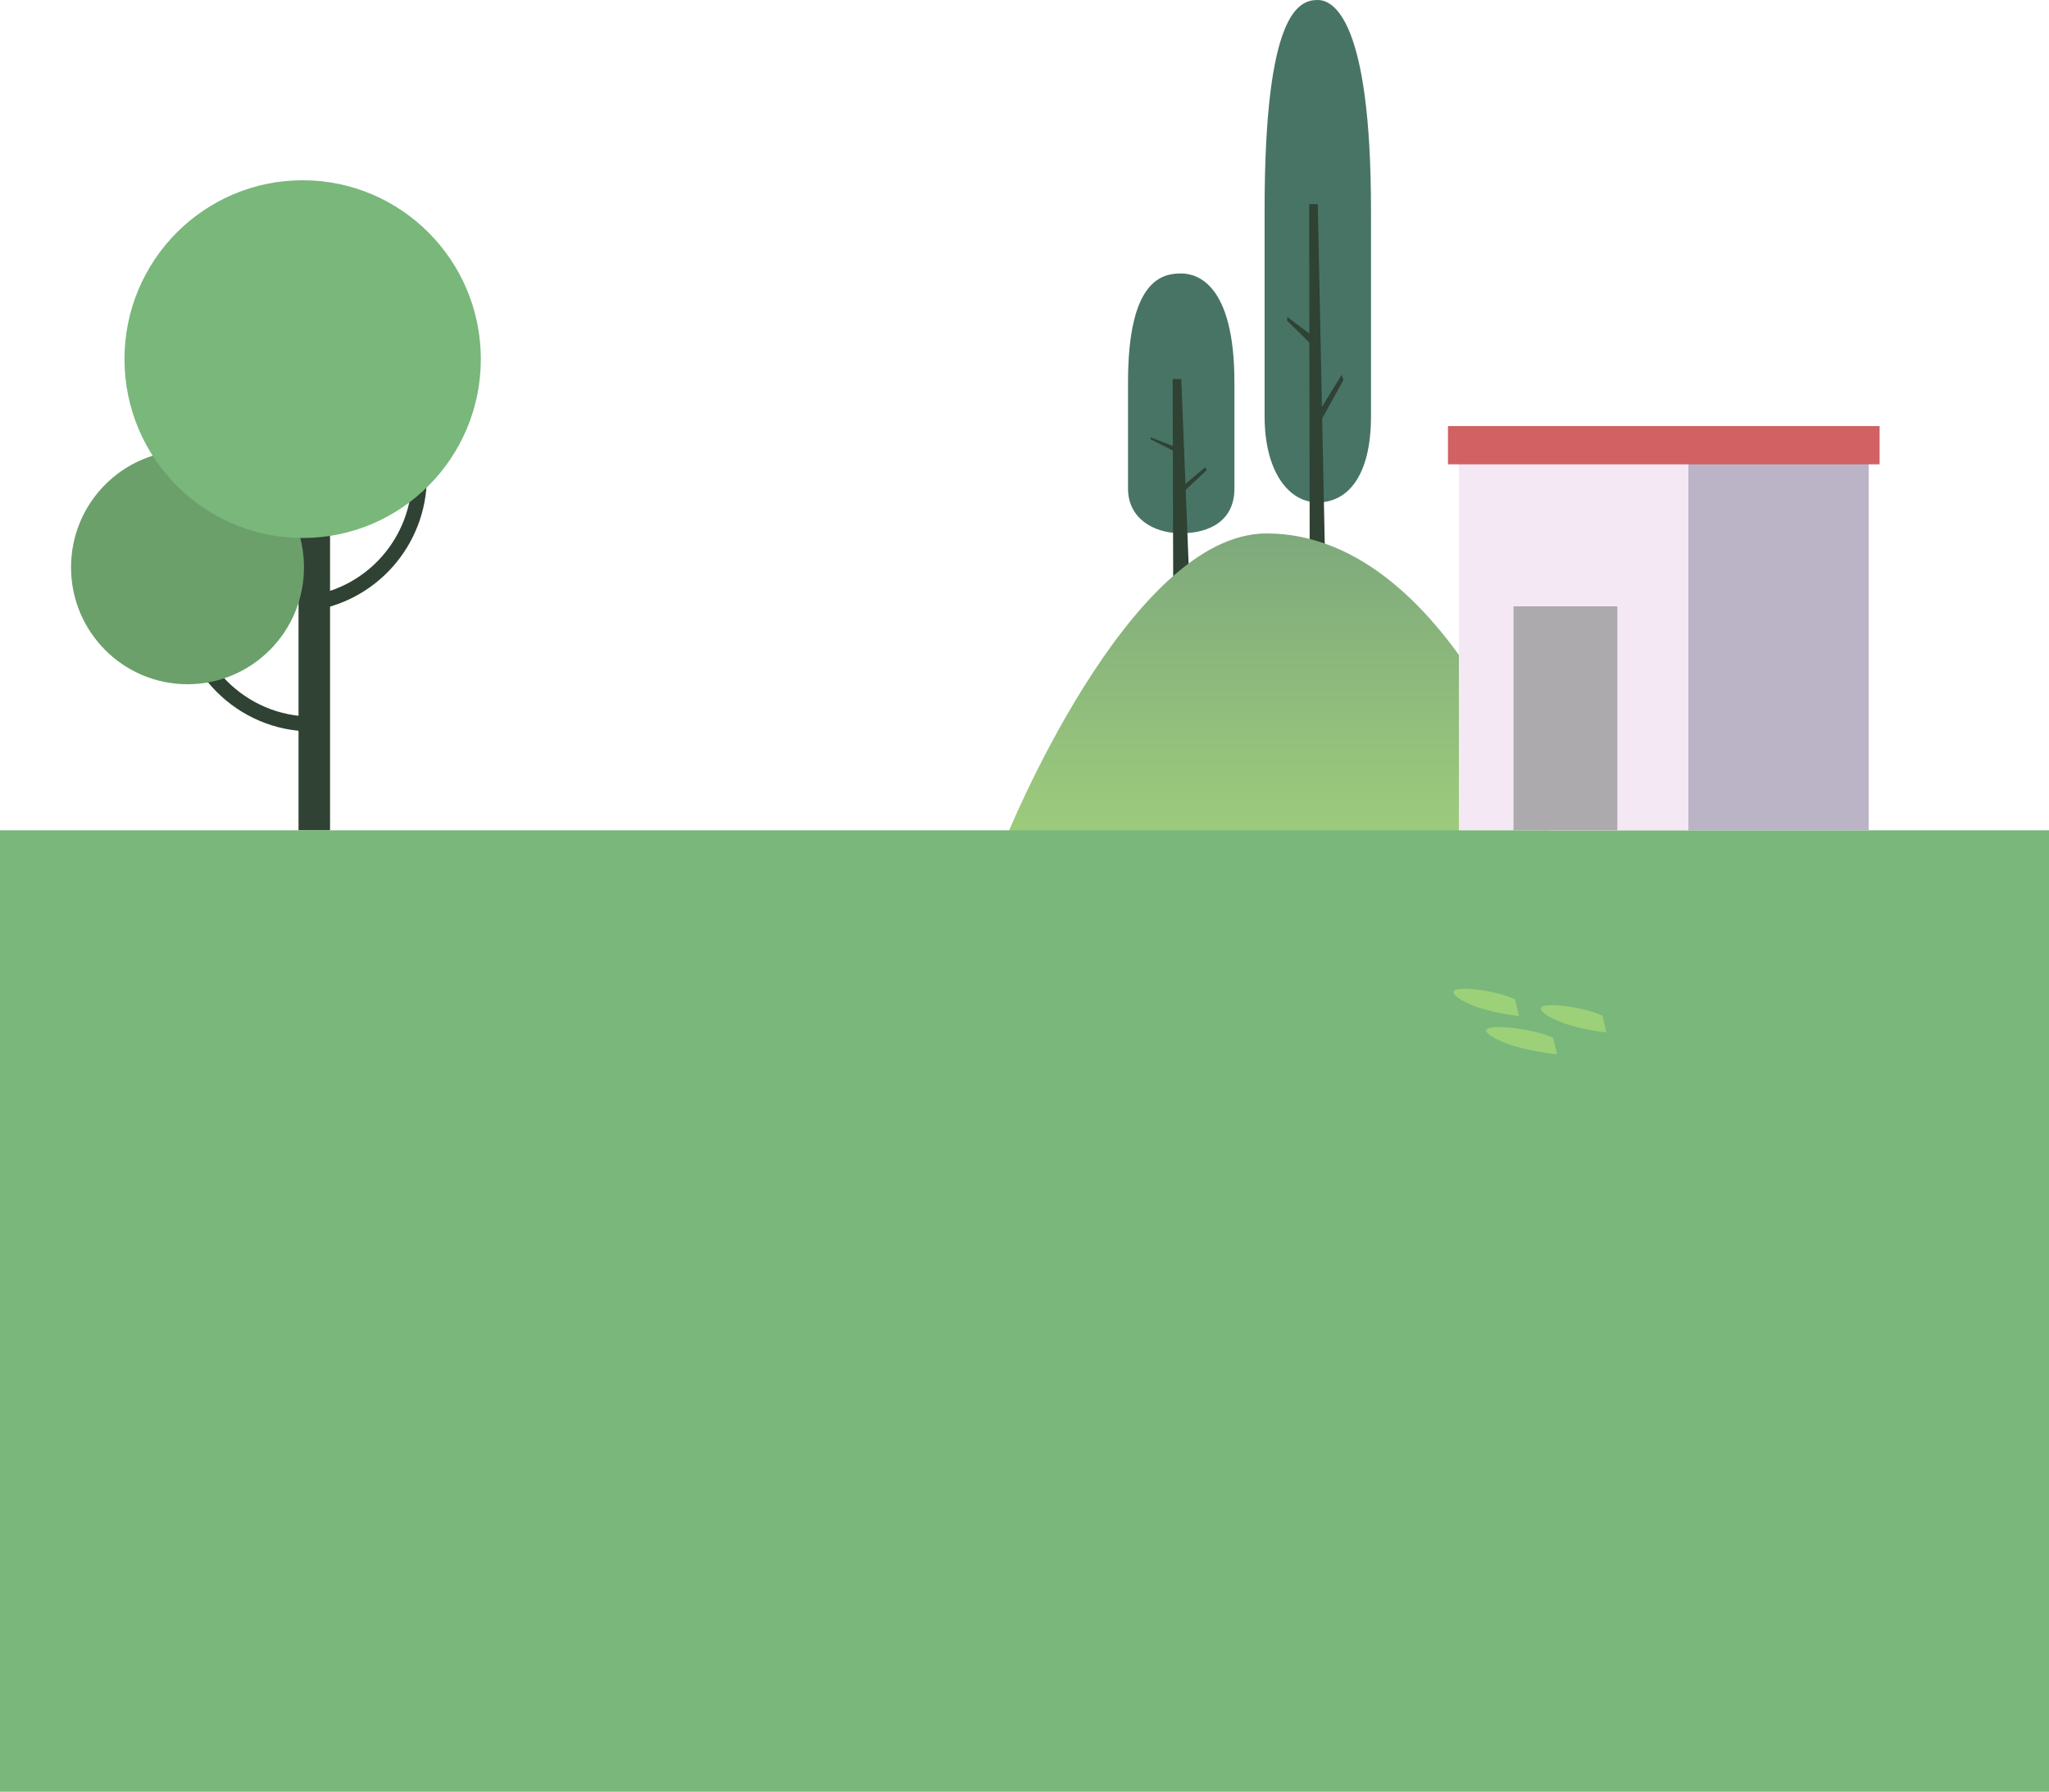 <svg width="375" height="328" viewBox="0 0 375 328" fill="none" xmlns="http://www.w3.org/2000/svg">
<g clip-path="url(#clip0_270_13)">
<path d="M60.403 90.393H54.636V152H60.403V90.393Z" fill="#2F4233"/>
<path d="M57.082 133.9C43.465 133.9 32.384 122.773 32.384 109.099C32.384 95.426 43.465 84.299 57.082 84.299V87.028C44.975 87.028 35.101 96.942 35.101 109.099C35.101 121.257 44.975 131.171 57.082 131.171V133.9Z" fill="#2F4233"/>
<path d="M34.316 125.259C46.089 125.259 55.633 115.676 55.633 103.854C55.633 92.033 46.089 82.45 34.316 82.45C22.544 82.45 13 92.033 13 103.854C13 115.676 22.544 125.259 34.316 125.259Z" fill="#6BA06B"/>
<path d="M56.237 111.858L55.935 109.16C67.046 107.887 75.409 98.488 75.409 87.24H78.127C78.127 99.882 68.707 110.464 56.237 111.889V111.858Z" fill="#2F4233"/>
<path d="M55.391 98.488C73.401 98.488 88 83.828 88 65.744C88 47.66 73.401 33 55.391 33C37.382 33 22.783 47.66 22.783 65.744C22.783 83.828 37.382 98.488 55.391 98.488Z" fill="#79B77B"/>
</g>
<path d="M241.177 91.973C246.547 91.973 250.914 87.274 250.914 76.204V38.511C250.914 3.48 244.003 0 241.177 0C237.761 0 231.44 2.048 231.44 38.511V76.204C231.44 86.244 235.793 91.973 241.177 91.973Z" fill="#487466"/>
<path d="M239.596 37.373H241.176L242.77 115.143L239.716 114.568L239.596 37.373Z" fill="#2F4233"/>
<path d="M240.788 61.936L235.578 58.014L235.565 58.71L240.574 63.622" fill="#2F4233"/>
<path d="M245.542 68.628L245.877 69.552L241.163 78.078L240.989 76.017L245.542 68.628Z" fill="#2F4233"/>
<path d="M216.182 97.618C221.552 97.618 225.919 95.182 225.919 89.466V69.976C225.919 51.866 219.008 50.059 216.182 50.059C212.766 50.059 206.445 51.116 206.445 69.976V89.466C206.445 94.659 210.797 97.618 216.182 97.618Z" fill="#487466"/>
<path d="M214.615 69.387H216.195L217.789 109.597L214.722 109.303L214.615 69.387Z" fill="#2F4233"/>
<path d="M215.793 82.09L210.596 80.069L210.583 80.417L215.592 82.96" fill="#2F4233"/>
<path d="M220.562 85.544L220.883 86.026L216.169 90.444L216.008 89.373L220.562 85.544Z" fill="#2F4233"/>
<path d="M184 153.653H284C284 153.653 266.417 97.76 231.85 97.653C206.523 97.573 184 153.653 184 153.653Z" fill="url(#paint0_linear_270_13)"/>
<rect y="152" width="375" height="176" fill="#79B77B"/>
<path d="M277.292 182.951C273.413 181.05 263.203 179.901 266.729 182.568C270.254 185.234 278 186 278 186L277.292 182.951Z" fill="#9CD179"/>
<path d="M284.233 189.951C280.03 188.05 268.97 186.901 272.789 189.568C276.609 192.234 285 193 285 193L284.233 189.951Z" fill="#9CD179"/>
<path d="M293.292 185.951C289.413 184.05 279.203 182.901 282.729 185.568C286.254 188.234 294 189 294 189L293.292 185.951Z" fill="#9CD179"/>
<path d="M342 81H309V152H342V81Z" fill="#BAB4C6"/>
<path d="M309 81H267V152H309V81Z" fill="#F3E8F3"/>
<path d="M296 111H277V152H296V111Z" fill="#ADAAAD"/>
<path d="M344 78H265V85H344V78Z" fill="#D16162"/>
<defs>
<linearGradient id="paint0_linear_270_13" x1="234" y1="153.653" x2="234" y2="97.653" gradientUnits="userSpaceOnUse">
<stop stop-color="#9ECC7C"/>
<stop offset="1" stop-color="#7EA97C"/>
</linearGradient>
<clipPath id="clip0_270_13">
<rect width="75" height="119" fill="white" transform="translate(13 33)"/>
</clipPath>
</defs>
</svg>
